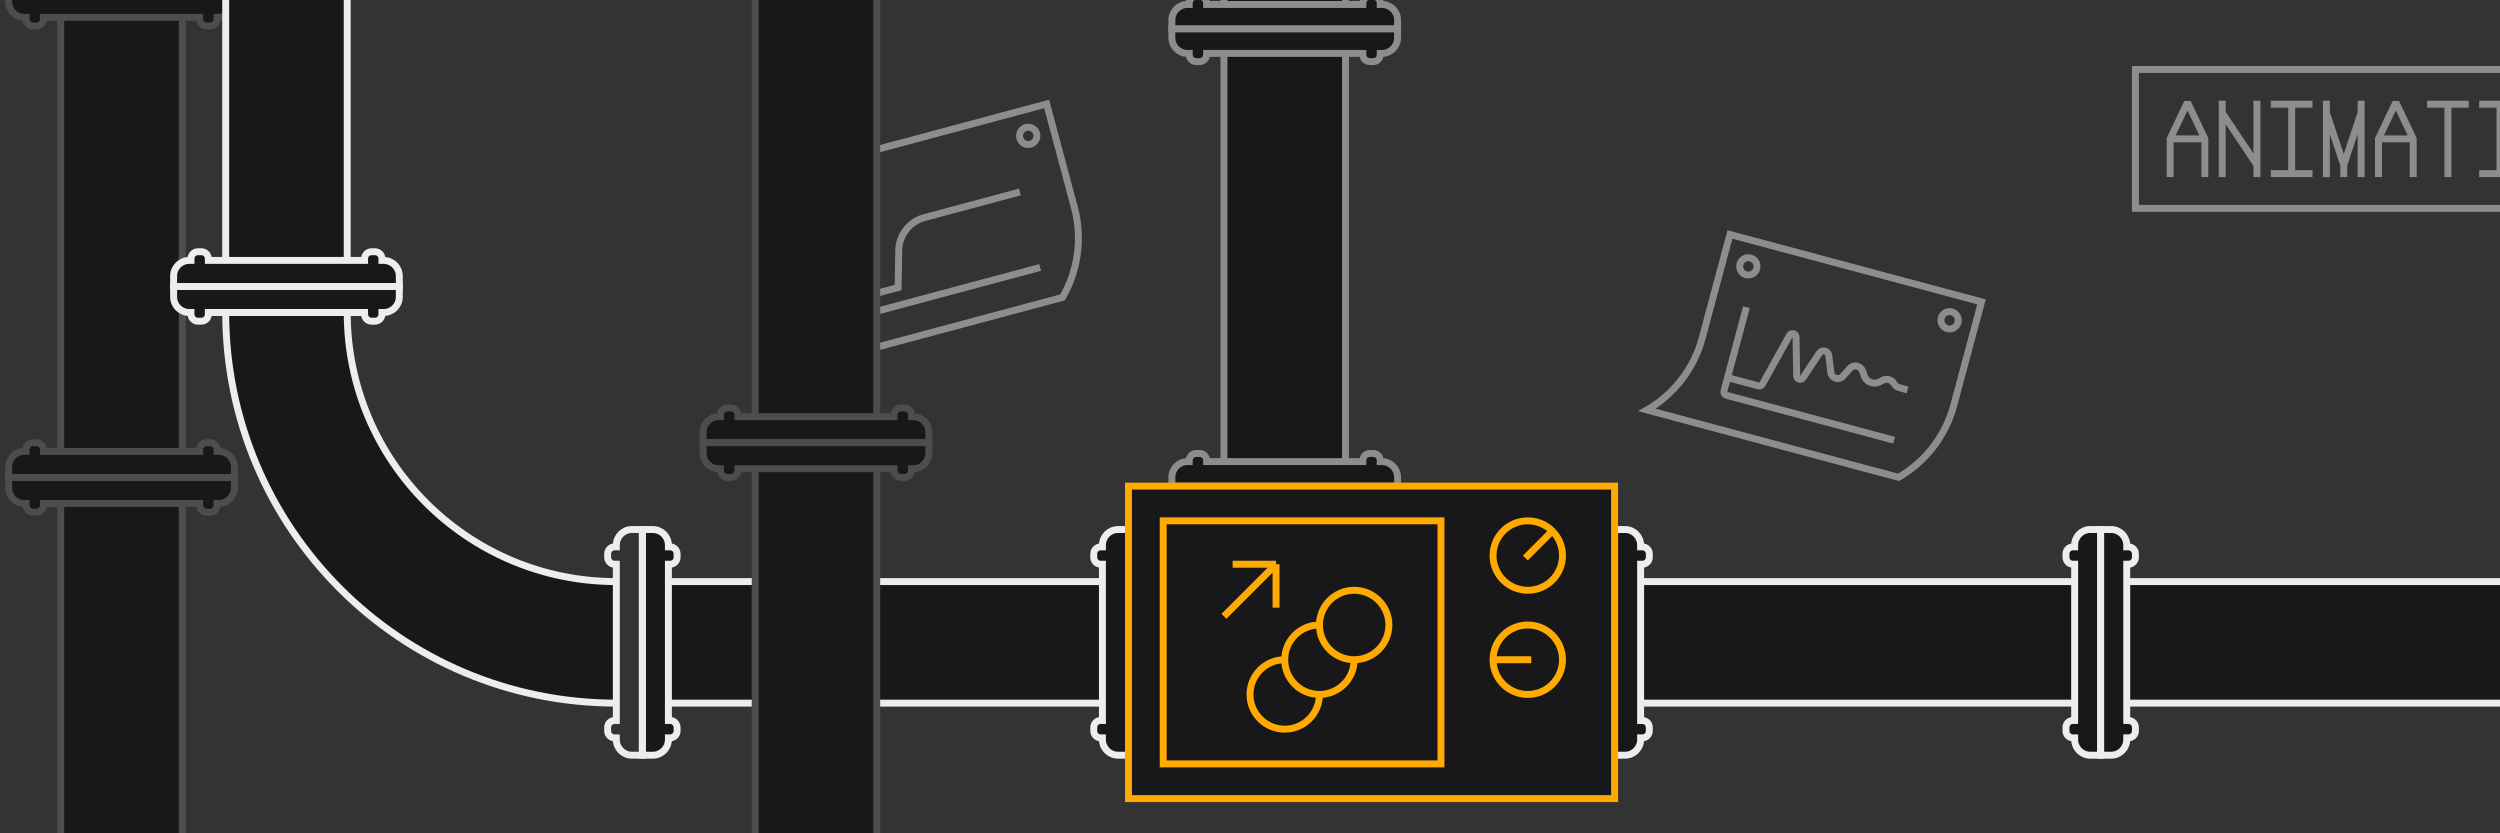 <svg width="1440" height="480" viewBox="0 0 1440 480" fill="none" xmlns="http://www.w3.org/2000/svg">
<rect x="0" y="0" width="1440" height="480" fill="#333333" stroke="none"/>
<g clip-path="url(#clip0_2401_783)">
<path d="M135 275L135 281C135 285.971 130.971 290 126 290L125 290L125 291C125 293.209 123.209 295 121 295L119 295C116.791 295 115 293.209 115 291L115 290L105 290L105 540L115 540L115 539C115 536.791 116.791 535 119 535L121 535C123.209 535 125 536.791 125 539L125 540L126 540C130.971 540 135 544.029 135 549L135 555L5 555L5 549C5 544.029 9.029 540 14 540L15 540L15 539C15 536.791 16.791 535 19 535L21 535C23.209 535 25 536.791 25 539L25 540L35 540L35 290L25 290L25 291C25 293.209 23.209 295 21 295L19 295C16.791 295 15 293.209 15 291L15 290L14 290C9.029 290 5 285.971 5 281L5 275L135 275Z" fill="#18181B"/>
<path d="M105 290L115 290L115 291C115 293.209 116.791 295 119 295L121 295C123.209 295 125 293.209 125 291L125 290L126 290C130.971 290 135 285.971 135 281L135 275L5 275L5 281C5 285.971 9.029 290 14 290L15 290L15 291C15 293.209 16.791 295 19 295L21 295C23.209 295 25 293.209 25 291L25 290L35 290M105 290L105 540M105 290L35 290M105 540L115 540L115 539C115 536.791 116.791 535 119 535L121 535C123.209 535 125 536.791 125 539L125 540L126 540C130.971 540 135 544.029 135 549L135 555L5 555L5 549C5 544.029 9.029 540 14 540L15 540L15 539C15 536.791 16.791 535 19 535L21 535C23.209 535 25 536.791 25 539L25 540L35 540M105 540L35 540M35 540L35 290" stroke="#4D4D4F" stroke-width="4"/>
<path d="M135 -5L135 1C135 5.971 130.971 10 126 10L125 10L125 11C125 13.209 123.209 15 121 15L119 15C116.791 15 115 13.209 115 11L115 10L105 10L105 260L115 260L115 259C115 256.791 116.791 255 119 255L121 255C123.209 255 125 256.791 125 259L125 260L126 260C130.971 260 135 264.029 135 269L135 275L5 275L5 269C5 264.029 9.029 260 14 260L15 260L15 259C15 256.791 16.791 255 19 255L21 255C23.209 255 25 256.791 25 259L25 260L35 260L35 10L25 10L25 11C25 13.209 23.209 15 21 15L19 15C16.791 15 15 13.209 15 11L15 10L14 10C9.029 10 5 5.971 5 1L5 -5L135 -5Z" fill="#18181B"/>
<path d="M105 10L115 10L115 11C115 13.209 116.791 15 119 15L121 15C123.209 15 125 13.209 125 11L125 10L126 10C130.971 10 135 5.971 135 1L135 -5L5 -5L5 1C5 5.971 9.029 10 14 10L15 10L15 11C15 13.209 16.791 15 19 15L21 15C23.209 15 25 13.209 25 11L25 10L35 10M105 10L105 260M105 10L35 10M105 260L115 260L115 259C115 256.791 116.791 255 119 255L121 255C123.209 255 125 256.791 125 259L125 260L126 260C130.971 260 135 264.029 135 269L135 275L5 275L5 269C5 264.029 9.029 260 14 260L15 260L15 259C15 256.791 16.791 255 19 255L21 255C23.209 255 25 256.791 25 259L25 260L35 260M105 260L35 260M35 260L35 10" stroke="#4D4D4F" stroke-width="4"/>
<path d="M805 -246.667L805 -241.559C805 -236.589 800.971 -232.559 796 -232.559L795 -232.559L795 -231.857C795 -229.648 793.209 -227.857 791 -227.857L789 -227.857C786.791 -227.857 785 -229.648 785 -231.857L785 -232.559L775 -232.559L775 2.56L785 2.56L785 1.857C785 -0.352 786.791 -2.143 789 -2.143L791 -2.143C793.209 -2.143 795 -0.352 795 1.857L795 2.56L796 2.56C800.971 2.56 805 6.589 805 11.56L805 16.667L675 16.667L675 11.56C675 6.589 679.029 2.56 684 2.56L685 2.56L685 1.857C685 -0.352 686.791 -2.143 689 -2.143L691 -2.143C693.209 -2.143 695 -0.352 695 1.857L695 2.56L705 2.56L705 -232.559L695 -232.559L695 -231.857C695 -229.648 693.209 -227.857 691 -227.857L689 -227.857C686.791 -227.857 685 -229.648 685 -231.857L685 -232.559L684 -232.559C679.029 -232.559 675 -236.589 675 -241.559L675 -246.667L805 -246.667Z" fill="#18181B"/>
<path d="M775 -232.559L785 -232.559L785 -231.857C785 -229.648 786.791 -227.857 789 -227.857L791 -227.857C793.209 -227.857 795 -229.648 795 -231.857L795 -232.559L796 -232.559C800.971 -232.559 805 -236.589 805 -241.559L805 -246.667L675 -246.667L675 -241.559C675 -236.589 679.029 -232.559 684 -232.559L685 -232.559L685 -231.857C685 -229.648 686.791 -227.857 689 -227.857L691 -227.857C693.209 -227.857 695 -229.648 695 -231.857L695 -232.559L705 -232.559M775 -232.559L775 2.56M775 -232.559L705 -232.559M775 2.56L785 2.56L785 1.857C785 -0.352 786.791 -2.143 789 -2.143L791 -2.143C793.209 -2.143 795 -0.352 795 1.857L795 2.56L796 2.56C800.971 2.56 805 6.589 805 11.56L805 16.667L675 16.667L675 11.56C675 6.589 679.029 2.56 684 2.56L685 2.56L685 1.857C685 -0.352 686.791 -2.143 689 -2.143L691 -2.143C693.209 -2.143 695 -0.352 695 1.857L695 2.56L705 2.56M775 2.56L705 2.56M705 2.56L705 -232.559" stroke="#8D8D8F" stroke-width="4"/>
<path d="M805 16.667L805 21.774C805 26.744 800.971 30.774 796 30.774L795 30.774L795 31.476C795 33.685 793.209 35.476 791 35.476L789 35.476C786.791 35.476 785 33.685 785 31.476L785 30.774L775 30.774L775 265.893L785 265.893L785 265.191C785 262.981 786.791 261.191 789 261.191L791 261.191C793.209 261.191 795 262.981 795 265.191L795 265.893L796 265.893C800.971 265.893 805 269.922 805 274.893L805 280L675 280L675 274.893C675 269.922 679.029 265.893 684 265.893L685 265.893L685 265.191C685 262.981 686.791 261.191 689 261.191L691 261.191C693.209 261.191 695 262.981 695 265.191L695 265.893L705 265.893L705 30.774L695 30.774L695 31.476C695 33.685 693.209 35.476 691 35.476L689 35.476C686.791 35.476 685 33.685 685 31.476L685 30.774L684 30.774C679.029 30.774 675 26.744 675 21.774L675 16.667L805 16.667Z" fill="#18181B"/>
<path d="M775 30.774L785 30.774L785 31.476C785 33.685 786.791 35.476 789 35.476L791 35.476C793.209 35.476 795 33.685 795 31.476L795 30.774L796 30.774C800.971 30.774 805 26.744 805 21.774L805 16.667L675 16.667L675 21.774C675 26.744 679.029 30.774 684 30.774L685 30.774L685 31.476C685 33.685 686.791 35.476 689 35.476L691 35.476C693.209 35.476 695 33.685 695 31.476L695 30.774L705 30.774M775 30.774L775 265.893M775 30.774L705 30.774M775 265.893L785 265.893L785 265.191C785 262.981 786.791 261.191 789 261.191L791 261.191C793.209 261.191 795 262.981 795 265.191L795 265.893L796 265.893C800.971 265.893 805 269.922 805 274.893L805 280L675 280L675 274.893C675 269.922 679.029 265.893 684 265.893L685 265.893L685 265.191C685 262.981 686.791 261.191 689 261.191L691 261.191C693.209 261.191 695 262.981 695 265.191L695 265.893L705 265.893M775 265.893L705 265.893M705 265.893L705 30.774" stroke="#8D8D8F" stroke-width="4"/>
<path d="M650 435L644 435C639.029 435 635 430.971 635 426L635 425L634 425C631.791 425 630 423.209 630 421L630 419C630 416.791 631.791 415 634 415L635 415L635 405L385 405L385 415L386 415C388.209 415 390 416.791 390 419L390 421C390 423.209 388.209 425 386 425L385 425L385 426C385 430.971 380.971 435 376 435L370 435L370 305L376 305C380.971 305 385 309.029 385 314L385 315L386 315C388.209 315 390 316.791 390 319L390 321C390 323.209 388.209 325 386 325L385 325L385 335L635 335L635 325L634 325C631.791 325 630 323.209 630 321L630 319C630 316.791 631.791 315 634 315L635 315L635 314C635 309.029 639.029 305 644 305L650 305L650 435Z" fill="#18181B"/>
<path d="M635 405L635 415L634 415C631.791 415 630 416.791 630 419L630 421C630 423.209 631.791 425 634 425L635 425L635 426C635 430.971 639.029 435 644 435L650 435L650 305L644 305C639.029 305 635 309.029 635 314L635 315L634 315C631.791 315 630 316.791 630 319L630 321C630 323.209 631.791 325 634 325L635 325L635 335M635 405L385 405M635 405L635 335M385 405L385 415L386 415C388.209 415 390 416.791 390 419L390 421C390 423.209 388.209 425 386 425L385 425L385 426C385 430.971 380.971 435 376 435L370 435L370 305L376 305C380.971 305 385 309.029 385 314L385 315L386 315C388.209 315 390 316.791 390 319L390 321C390 323.209 388.209 325 386 325L385 325L385 335M385 405L385 335M385 335L635 335" stroke="#EDEDEF" stroke-width="4"/>
<path d="M1210 435L1204 435C1199.03 435 1195 430.971 1195 426L1195 425L1194 425C1191.79 425 1190 423.209 1190 421L1190 419C1190 416.791 1191.79 415 1194 415L1195 415L1195 405L945 405L945 415L946 415C948.209 415 950 416.791 950 419L950 421C950 423.209 948.209 425 946 425L945 425L945 426C945 430.971 940.971 435 936 435L930 435L930 305L936 305C940.971 305 945 309.029 945 314L945 315L946 315C948.209 315 950 316.791 950 319L950 321C950 323.209 948.209 325 946 325L945 325L945 335L1195 335L1195 325L1194 325C1191.79 325 1190 323.209 1190 321L1190 319C1190 316.791 1191.79 315 1194 315L1195 315L1195 314C1195 309.029 1199.03 305 1204 305L1210 305L1210 435Z" fill="#18181B"/>
<path d="M1195 405L1195 415L1194 415C1191.79 415 1190 416.791 1190 419L1190 421C1190 423.209 1191.79 425 1194 425L1195 425L1195 426C1195 430.971 1199.03 435 1204 435L1210 435L1210 305L1204 305C1199.03 305 1195 309.029 1195 314L1195 315L1194 315C1191.79 315 1190 316.791 1190 319L1190 321C1190 323.209 1191.79 325 1194 325L1195 325L1195 335M1195 405L945 405M1195 405L1195 335M945 405L945 415L946 415C948.209 415 950 416.791 950 419L950 421C950 423.209 948.209 425 946 425L945 425L945 426C945 430.971 940.971 435 936 435L930 435L930 305L936 305C940.971 305 945 309.029 945 314L945 315L946 315C948.209 315 950 316.791 950 319L950 321C950 323.209 948.209 325 946 325L945 325L945 335M945 405L945 335M945 335L1195 335" stroke="#EDEDEF" stroke-width="4"/>
<path d="M1490 435L1484 435C1479.03 435 1475 430.971 1475 426L1475 425L1474 425C1471.79 425 1470 423.209 1470 421L1470 419C1470 416.791 1471.79 415 1474 415L1475 415L1475 405L1225 405L1225 415L1226 415C1228.21 415 1230 416.791 1230 419L1230 421C1230 423.209 1228.21 425 1226 425L1225 425L1225 426C1225 430.971 1220.97 435 1216 435L1210 435L1210 305L1216 305C1220.97 305 1225 309.029 1225 314L1225 315L1226 315C1228.21 315 1230 316.791 1230 319L1230 321C1230 323.209 1228.21 325 1226 325L1225 325L1225 335L1475 335L1475 325L1474 325C1471.79 325 1470 323.209 1470 321L1470 319C1470 316.791 1471.79 315 1474 315L1475 315L1475 314C1475 309.029 1479.03 305 1484 305L1490 305L1490 435Z" fill="#18181B"/>
<path d="M1475 405L1475 415L1474 415C1471.79 415 1470 416.791 1470 419L1470 421C1470 423.209 1471.79 425 1474 425L1475 425L1475 426C1475 430.971 1479.03 435 1484 435L1490 435L1490 305L1484 305C1479.03 305 1475 309.029 1475 314L1475 315L1474 315C1471.79 315 1470 316.791 1470 319L1470 321C1470 323.209 1471.79 325 1474 325L1475 325L1475 335M1475 405L1225 405M1475 405L1475 335M1225 405L1225 415L1226 415C1228.21 415 1230 416.791 1230 419L1230 421C1230 423.209 1228.21 425 1226 425L1225 425L1225 426C1225 430.971 1220.97 435 1216 435L1210 435L1210 305L1216 305C1220.97 305 1225 309.029 1225 314L1225 315L1226 315C1228.21 315 1230 316.791 1230 319L1230 321C1230 323.209 1228.21 325 1226 325L1225 325L1225 335M1225 405L1225 335M1225 335L1475 335" stroke="#EDEDEF" stroke-width="4"/>
<path d="M120 180L130 180L200 180L210 180L210 181C210 183.209 211.791 185 214 185L216 185C218.209 185 220 183.209 220 181L220 180L221 180C225.971 180 230 175.97 230 171L230 165L100 165L100 171C100 175.97 104.029 180 109 180L110 180L110 181C110 183.209 111.791 185 114 185L116 185C118.209 185 120 183.209 120 181L120 180Z" fill="#18181B"/>
<path d="M355 405L355 335V335C269.396 335 200 265.604 200 180V180L130 180V180C130 304.264 230.736 405 355 405V405Z" fill="#18181B"/>
<path d="M355 405L355 415L354 415C351.791 415 350 416.791 350 419L350 421C350 423.209 351.791 425 354 425L355 425L355 426C355 430.97 359.029 435 364 435L370 435L370 305L364 305C359.029 305 355 309.029 355 314L355 315L354 315C351.791 315 350 316.791 350 319L350 321C350 323.209 351.791 325 354 325L355 325L355 335M355 405L355 335M355 405V405C230.736 405 130 304.264 130 180V180M355 335V335C269.396 335 200 265.604 200 180V180M130 180L120 180L120 181C120 183.209 118.209 185 116 185L114 185C111.791 185 110 183.209 110 181L110 180L109 180C104.029 180 100 175.97 100 171L100 165L230 165L230 171C230 175.97 225.971 180 221 180L220 180L220 181C220 183.209 218.209 185 216 185L214 185C211.791 185 210 183.209 210 181L210 180L200 180M130 180L200 180" stroke="#EDEDEF" stroke-width="4"/>
<path d="M100 165L100 159C100 154.029 104.029 150 109 150L110 150L110 149C110 146.791 111.791 145 114 145L116 145C118.209 145 120 146.791 120 149L120 150L130 150L130 -100L120 -100L120 -99C120 -96.791 118.209 -95 116 -95L114 -95C111.791 -95 110 -96.791 110 -99L110 -100L109 -100C104.029 -100 100 -104.03 100 -109L100 -115L230 -115L230 -109C230 -104.03 225.971 -100 221 -100L220 -100L220 -99C220 -96.791 218.209 -95 216 -95L214 -95C211.791 -95 210 -96.791 210 -99L210 -100L200 -100L200 150L210 150L210 149C210 146.791 211.791 145 214 145L216 145C218.209 145 220 146.791 220 149L220 150L221 150C225.971 150 230 154.029 230 159L230 165L100 165Z" fill="#18181B"/>
<path d="M130 150L120 150L120 149C120 146.791 118.209 145 116 145L114 145C111.791 145 110 146.791 110 149L110 150L109 150C104.029 150 100 154.029 100 159L100 165L230 165L230 159C230 154.029 225.971 150 221 150L220 150L220 149C220 146.791 218.209 145 216 145L214 145C211.791 145 210 146.791 210 149L210 150L200 150M130 150L130 -100M130 150L200 150M130 -100L120 -100L120 -99C120 -96.791 118.209 -95 116 -95L114 -95C111.791 -95 110 -96.791 110 -99L110 -100L109 -100C104.029 -100 100 -104.03 100 -109L100 -115L230 -115L230 -109C230 -104.03 225.971 -100 221 -100L220 -100L220 -99C220 -96.791 218.209 -95 216 -95L214 -95C211.791 -95 210 -96.791 210 -99L210 -100L200 -100M130 -100L200 -100M200 -100L200 150" stroke="#EDEDEF" stroke-width="4"/>
<rect x="650" y="280" width="280" height="180" fill="#18181B" stroke="#FFAA00" stroke-width="4"/>
<rect x="670" y="300" width="160" height="140" fill="#18181B" stroke="#FFAA00" stroke-width="4"/>
<circle cx="880" cy="320" r="20" stroke="#FFAA00" stroke-width="4"/>
<circle cx="740" cy="400" r="20" stroke="#FFAA00" stroke-width="4"/>
<circle cx="880" cy="380" r="20" stroke="#FFAA00" stroke-width="4"/>
<path d="M878.586 318.586L877.172 320L880 322.828L881.414 321.414L878.586 318.586ZM881.414 321.414L896.414 306.414L893.586 303.586L878.586 318.586L881.414 321.414Z" fill="#FFAA00"/>
<path d="M880 382H882V378H880V382ZM880 378H860V382H880V378Z" fill="#FFAA00"/>
<path d="M710 325L735 325M735 325L735 350M735 325L705 355" stroke="#FFAA00" stroke-width="4"/>
<circle cx="760" cy="380" r="20" fill="#18181B" stroke="#FFAA00" stroke-width="4"/>
<circle cx="780" cy="360" r="20" fill="#18181B" stroke="#FFAA00" stroke-width="4"/>
<path d="M1248 100V102H1252V100H1248ZM1250 80L1248.19 79.14L1248 79.548V80H1250ZM1260 59L1261.81 58.14H1258.19L1260 59ZM1270 80H1272V79.548L1271.81 79.14L1270 80ZM1268 100V102H1272V100H1268ZM1278 100V102H1282V100H1278ZM1282 60V58H1278V60H1282ZM1298 100V102H1302V100H1298ZM1302 60V58H1298V60H1302ZM1310 58H1308V62H1310V58ZM1330 62H1332V58H1330V62ZM1310 98H1308V102H1310V98ZM1330 102H1332V98H1330V102ZM1338 100V102H1342V100H1338ZM1342 60V58H1338V60H1342ZM1348 100V102H1352V100H1348ZM1362 60V58H1358V60H1362ZM1358 100V102H1362V100H1358ZM1368 100V102H1372V100H1368ZM1370 80L1368.19 79.14L1368 79.548V80H1370ZM1380 59L1381.81 58.14H1378.19L1380 59ZM1390 80H1392V79.548L1391.81 79.14L1390 80ZM1388 100V102H1392V100H1388ZM1400 58H1398V62H1400V58ZM1420 62H1422V58H1420V62ZM1408 100V102H1412V100H1408ZM1430 58H1428V62H1430V58ZM1450 62H1452V58H1450V62ZM1430 98H1428V102H1430V98ZM1450 102H1452V98H1450V102ZM1488 100V102H1492V100H1488ZM1492 60V58H1488V60H1492ZM1508 100V102H1512V100H1508ZM1512 60V58H1508V60H1512ZM1470 62H1472V58H1470V62ZM1252 100V80H1248V100H1252ZM1251.81 80.86L1261.81 59.86L1258.19 58.14L1248.19 79.14L1251.81 80.86ZM1258.19 59.86L1268.19 80.86L1271.81 79.14L1261.81 58.14L1258.19 59.86ZM1268 80V100H1272V80H1268ZM1270 78H1250V82H1270V78ZM1282 100V65H1278V100H1282ZM1282 65V60H1278V65H1282ZM1278.34 66.11L1298.34 96.11L1301.66 93.891L1281.66 63.891L1278.34 66.11ZM1298 95V100H1302V95H1298ZM1302 95V60H1298V95H1302ZM1310 62H1320V58H1310V62ZM1320 62H1330V58H1320V62ZM1318 60V100H1322V60H1318ZM1320 98H1310V102H1320V98ZM1320 102H1330V98H1320V102ZM1342 100V65H1338V100H1342ZM1342 65V60H1338V65H1342ZM1338.1 65.633L1348.1 95.633L1351.9 94.368L1341.9 64.368L1338.1 65.633ZM1348 95V100H1352V95H1348ZM1351.9 95.633L1361.9 65.633L1358.1 64.368L1348.1 94.368L1351.9 95.633ZM1362 65V60H1358V65H1362ZM1358 65V100H1362V65H1358ZM1372 100V80H1368V100H1372ZM1371.81 80.86L1381.81 59.86L1378.19 58.14L1368.19 79.14L1371.81 80.86ZM1378.19 59.86L1388.19 80.86L1391.81 79.14L1381.81 58.14L1378.19 59.86ZM1388 80V100H1392V80H1388ZM1390 78H1370V82H1390V78ZM1400 62H1410V58H1400V62ZM1410 62H1420V58H1410V62ZM1408 60V100H1412V60H1408ZM1430 62H1440V58H1430V62ZM1440 62H1450V58H1440V62ZM1438 60V100H1442V60H1438ZM1440 98H1430V102H1440V98ZM1440 102H1450V98H1440V102ZM1458 70V90H1462V70H1458ZM1478 70V90H1482V70H1478ZM1492 100V65H1488V100H1492ZM1492 65V60H1488V65H1492ZM1488.34 66.11L1508.34 96.11L1511.66 93.891L1491.66 63.891L1488.34 66.11ZM1508 95V100H1512V95H1508ZM1512 95V60H1508V95H1512ZM1478 90C1478 94.418 1474.42 98 1470 98V102C1476.63 102 1482 96.628 1482 90H1478ZM1470 62C1474.42 62 1478 65.582 1478 70H1482C1482 63.373 1476.63 58 1470 58V62ZM1458 90C1458 96.628 1463.37 102 1470 102V98C1465.58 98 1462 94.418 1462 90H1458ZM1462 70C1462 65.582 1465.58 62 1470 62V58C1463.37 58 1458 63.373 1458 70H1462Z" fill="#8D8D8F"/>
<rect x="1230" y="40" width="300" height="80" stroke="#8D8D8F" stroke-width="4"/>
<path d="M457.98 98.697L473.953 158.31C478.64 175.803 476.186 194.441 467.131 210.125L612.02 171.302C621.075 155.618 623.529 136.98 618.842 119.487L602.869 59.874L457.98 98.697Z" stroke="#8D8D8F" stroke-width="4" stroke-miterlimit="5.759" stroke-linecap="square"/>
<circle cx="592.262" cy="78.245" r="5" transform="rotate(-15 592.262 78.245)" stroke="#8D8D8F" stroke-width="4"/>
<path d="M487.651 132.158L498.004 170.795M597.184 154.572L500.592 180.454L498.004 170.795M498.004 170.795L517.322 165.618L517.674 144.307C517.821 135.378 523.869 127.629 532.495 125.318L585.538 111.105" stroke="#8D8D8F" stroke-width="4" stroke-miterlimit="5.759" stroke-linecap="square"/>
<path d="M996.45 135.051L980.477 194.663C975.789 212.156 964.345 227.071 948.661 236.126L1093.55 274.949C1109.23 265.894 1120.68 250.979 1125.37 233.486L1141.34 173.874L996.45 135.051Z" stroke="#8D8D8F" stroke-width="4" stroke-miterlimit="5.759" stroke-linecap="square"/>
<circle cx="1007.06" cy="153.422" r="5" transform="rotate(15 1007.06 153.422)" stroke="#8D8D8F" stroke-width="4"/>
<circle cx="1122.97" cy="184.48" r="5" transform="rotate(15 1122.97 184.48)" stroke="#8D8D8F" stroke-width="4"/>
<path d="M1005.42 178.864L995.063 217.501M1089.07 253.042L994.406 227.678C993.339 227.392 992.706 226.295 992.992 225.228L995.063 217.501M995.063 217.501L1012.87 222.273C1013.76 222.511 1014.69 222.115 1015.14 221.312L1030.77 193.159C1031.76 191.369 1034.48 192.05 1034.52 194.096L1034.89 216.56C1034.92 218.526 1037.47 219.27 1038.56 217.629L1047.91 203.469C1049.45 201.137 1053.06 201.992 1053.39 204.767L1054.55 214.526C1054.96 217.953 1059.23 219.289 1061.52 216.706L1065.49 212.224C1067.7 209.736 1071.77 210.56 1072.83 213.71L1073.73 216.356C1075.02 220.165 1079.47 221.842 1082.95 219.832L1084.14 219.147C1086.53 217.766 1089.59 218.585 1090.97 220.977V220.977C1091.63 222.125 1092.72 222.963 1094 223.306L1096.83 224.064" stroke="#8D8D8F" stroke-width="4" stroke-miterlimit="5.759" stroke-linecap="square"/>
<path d="M535 -25L535 -19C535 -14.029 530.971 -10 526 -10L525 -10L525 -9C525 -6.791 523.209 -5 521 -5L519 -5C516.791 -5 515 -6.791 515 -9L515 -10L505 -10L505 240L515 240L515 239C515 236.791 516.791 235 519 235L521 235C523.209 235 525 236.791 525 239L525 240L526 240C530.971 240 535 244.029 535 249L535 255L405 255L405 249C405 244.029 409.029 240 414 240L415 240L415 239C415 236.791 416.791 235 419 235L421 235C423.209 235 425 236.791 425 239L425 240L435 240L435 -10L425 -10L425 -9C425 -6.791 423.209 -5 421 -5L419 -5C416.791 -5 415 -6.791 415 -9L415 -10L414 -10C409.029 -10 405 -14.029 405 -19L405 -25L535 -25Z" fill="#18181B"/>
<path d="M505 -10L515 -10L515 -9C515 -6.791 516.791 -5 519 -5L521 -5C523.209 -5 525 -6.791 525 -9L525 -10L526 -10C530.971 -10 535 -14.029 535 -19L535 -25L405 -25L405 -19C405 -14.029 409.029 -10 414 -10L415 -10L415 -9C415 -6.791 416.791 -5 419 -5L421 -5C423.209 -5 425 -6.791 425 -9L425 -10L435 -10M505 -10L505 240M505 -10L435 -10M505 240L515 240L515 239C515 236.791 516.791 235 519 235L521 235C523.209 235 525 236.791 525 239L525 240L526 240C530.971 240 535 244.029 535 249L535 255L405 255L405 249C405 244.029 409.029 240 414 240L415 240L415 239C415 236.791 416.791 235 419 235L421 235C423.209 235 425 236.791 425 239L425 240L435 240M505 240L435 240M435 240L435 -10" stroke="#4D4D4F" stroke-width="4"/>
<path d="M535 255L535 261C535 265.971 530.971 270 526 270L525 270L525 271C525 273.209 523.209 275 521 275L519 275C516.791 275 515 273.209 515 271L515 270L505 270L505 520L515 520L515 519C515 516.791 516.791 515 519 515L521 515C523.209 515 525 516.791 525 519L525 520L526 520C530.971 520 535 524.029 535 529L535 535L405 535L405 529C405 524.029 409.029 520 414 520L415 520L415 519C415 516.791 416.791 515 419 515L421 515C423.209 515 425 516.791 425 519L425 520L435 520L435 270L425 270L425 271C425 273.209 423.209 275 421 275L419 275C416.791 275 415 273.209 415 271L415 270L414 270C409.029 270 405 265.971 405 261L405 255L535 255Z" fill="#18181B"/>
<path d="M505 270L515 270L515 271C515 273.209 516.791 275 519 275L521 275C523.209 275 525 273.209 525 271L525 270L526 270C530.971 270 535 265.971 535 261L535 255L405 255L405 261C405 265.971 409.029 270 414 270L415 270L415 271C415 273.209 416.791 275 419 275L421 275C423.209 275 425 273.209 425 271L425 270L435 270M505 270L505 520M505 270L435 270M505 520L515 520L515 519C515 516.791 516.791 515 519 515L521 515C523.209 515 525 516.791 525 519L525 520L526 520C530.971 520 535 524.029 535 529L535 535L405 535L405 529C405 524.029 409.029 520 414 520L415 520L415 519C415 516.791 416.791 515 419 515L421 515C423.209 515 425 516.791 425 519L425 520L435 520M505 520L435 520M435 520L435 270" stroke="#4D4D4F" stroke-width="4"/>
</g>
<defs>
<clipPath id="clip0_2401_783">
<rect width="1440" height="480" fill="white"/>
</clipPath>
</defs>
</svg>
